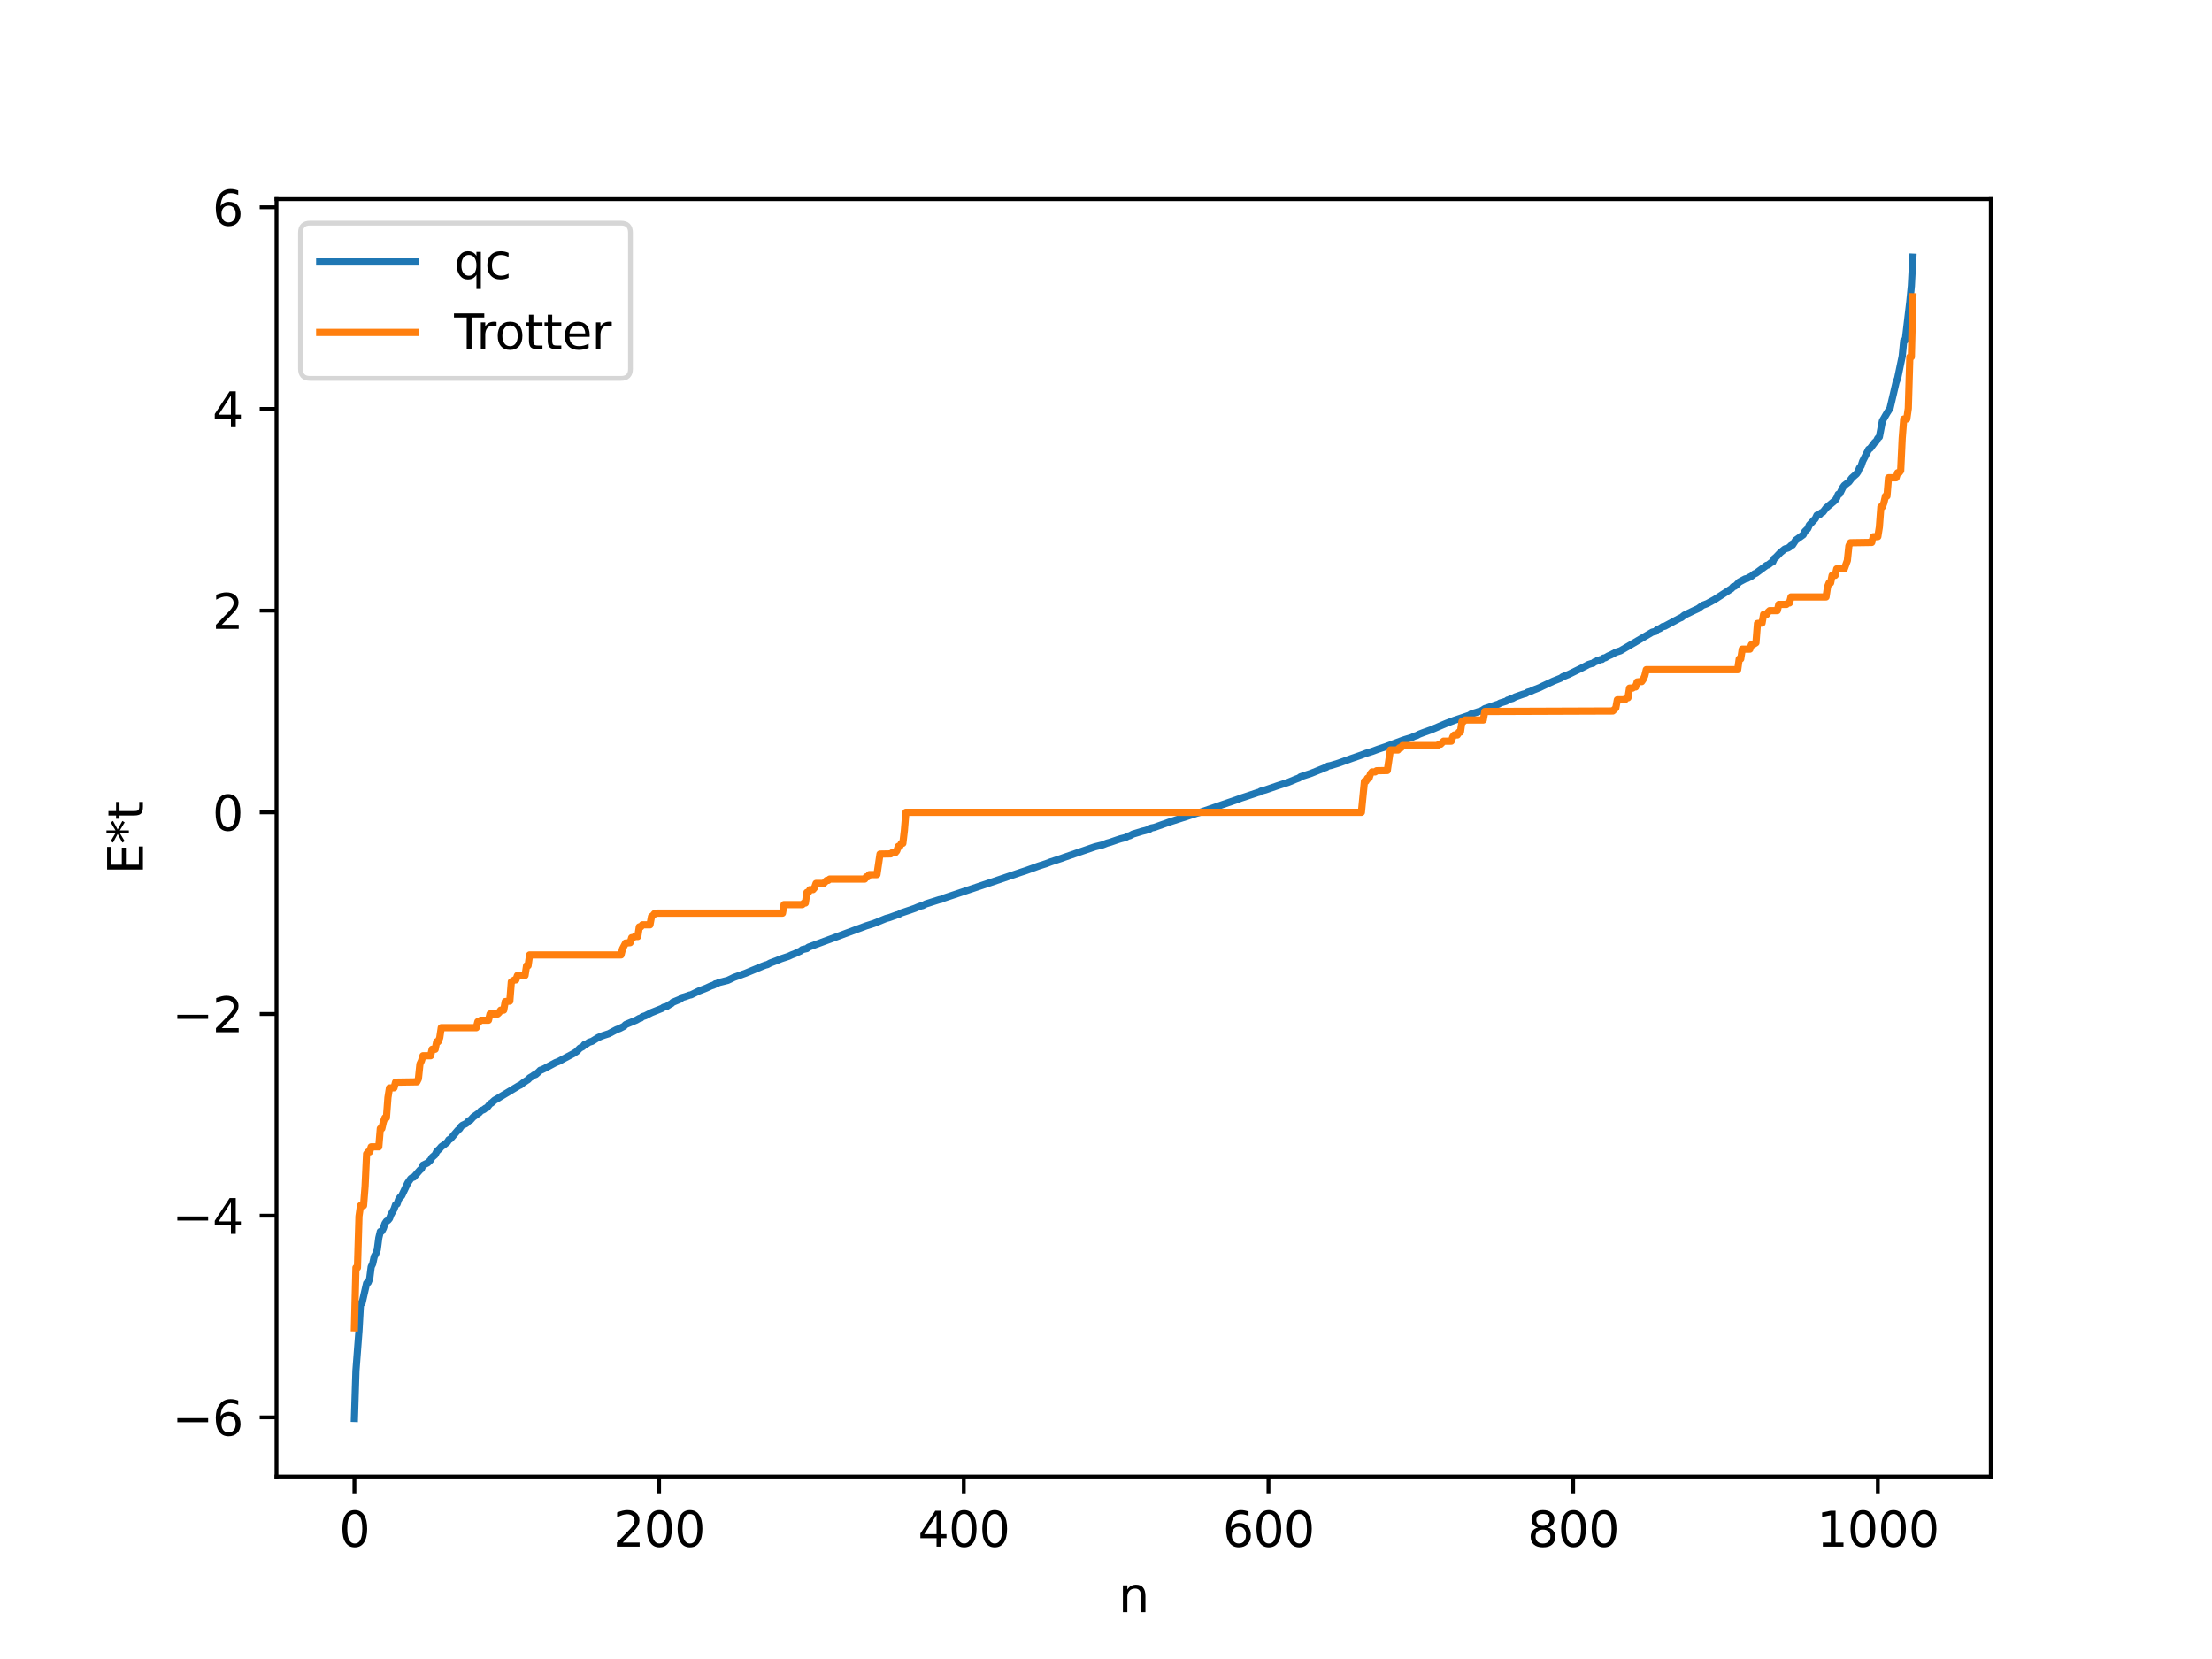 <?xml version="1.0" encoding="utf-8" standalone="no"?>
<!DOCTYPE svg PUBLIC "-//W3C//DTD SVG 1.1//EN"
  "http://www.w3.org/Graphics/SVG/1.1/DTD/svg11.dtd">
<svg xmlns:xlink="http://www.w3.org/1999/xlink" width="460.8pt" height="345.6pt" viewBox="0 0 460.8 345.6" xmlns="http://www.w3.org/2000/svg" version="1.1">
 <defs>
  <style type="text/css">*{stroke-linejoin: round; stroke-linecap: butt}</style>
 </defs>
 <g id="figure_1">
  <g id="patch_1">
   <path d="M 0 345.6 
L 460.8 345.6 
L 460.8 0 
L 0 0 
z
" style="fill: #ffffff"/>
  </g>
  <g id="axes_1">
   <g id="patch_2">
    <path d="M 57.6 307.584 
L 414.72 307.584 
L 414.72 41.472 
L 57.6 41.472 
z
" style="fill: #ffffff"/>
   </g>
   <g id="matplotlib.axis_1">
    <g id="xtick_1">
     <g id="line2d_1">
      <defs>
       <path id="m7e584e01f9" d="M 0 0 
L 0 3.5 
" style="stroke: #000000; stroke-width: 0.8"/>
      </defs>
      <g>
       <use xlink:href="#m7e584e01f9" x="73.833" y="307.584" style="stroke: #000000; stroke-width: 0.8"/>
      </g>
     </g>
     <g id="text_1">
      <!-- 0 -->
      <g transform="translate(70.651 322.182) scale(0.1 -0.1)">
       <defs>
        <path id="DejaVuSans-30" d="M 2034 4250 
Q 1547 4250 1301 3770 
Q 1056 3291 1056 2328 
Q 1056 1369 1301 889 
Q 1547 409 2034 409 
Q 2525 409 2770 889 
Q 3016 1369 3016 2328 
Q 3016 3291 2770 3770 
Q 2525 4250 2034 4250 
z
M 2034 4750 
Q 2819 4750 3233 4129 
Q 3647 3509 3647 2328 
Q 3647 1150 3233 529 
Q 2819 -91 2034 -91 
Q 1250 -91 836 529 
Q 422 1150 422 2328 
Q 422 3509 836 4129 
Q 1250 4750 2034 4750 
z
" transform="scale(0.016)"/>
       </defs>
       <use xlink:href="#DejaVuSans-30"/>
      </g>
     </g>
    </g>
    <g id="xtick_2">
     <g id="line2d_2">
      <g>
       <use xlink:href="#m7e584e01f9" x="137.304" y="307.584" style="stroke: #000000; stroke-width: 0.8"/>
      </g>
     </g>
     <g id="text_2">
      <!-- 200 -->
      <g transform="translate(127.76 322.182) scale(0.1 -0.1)">
       <defs>
        <path id="DejaVuSans-32" d="M 1228 531 
L 3431 531 
L 3431 0 
L 469 0 
L 469 531 
Q 828 903 1448 1529 
Q 2069 2156 2228 2338 
Q 2531 2678 2651 2914 
Q 2772 3150 2772 3378 
Q 2772 3750 2511 3984 
Q 2250 4219 1831 4219 
Q 1534 4219 1204 4116 
Q 875 4013 500 3803 
L 500 4441 
Q 881 4594 1212 4672 
Q 1544 4750 1819 4750 
Q 2544 4750 2975 4387 
Q 3406 4025 3406 3419 
Q 3406 3131 3298 2873 
Q 3191 2616 2906 2266 
Q 2828 2175 2409 1742 
Q 1991 1309 1228 531 
z
" transform="scale(0.016)"/>
       </defs>
       <use xlink:href="#DejaVuSans-32"/>
       <use xlink:href="#DejaVuSans-30" x="63.623"/>
       <use xlink:href="#DejaVuSans-30" x="127.246"/>
      </g>
     </g>
    </g>
    <g id="xtick_3">
     <g id="line2d_3">
      <g>
       <use xlink:href="#m7e584e01f9" x="200.775" y="307.584" style="stroke: #000000; stroke-width: 0.8"/>
      </g>
     </g>
     <g id="text_3">
      <!-- 400 -->
      <g transform="translate(191.231 322.182) scale(0.1 -0.1)">
       <defs>
        <path id="DejaVuSans-34" d="M 2419 4116 
L 825 1625 
L 2419 1625 
L 2419 4116 
z
M 2253 4666 
L 3047 4666 
L 3047 1625 
L 3713 1625 
L 3713 1100 
L 3047 1100 
L 3047 0 
L 2419 0 
L 2419 1100 
L 313 1100 
L 313 1709 
L 2253 4666 
z
" transform="scale(0.016)"/>
       </defs>
       <use xlink:href="#DejaVuSans-34"/>
       <use xlink:href="#DejaVuSans-30" x="63.623"/>
       <use xlink:href="#DejaVuSans-30" x="127.246"/>
      </g>
     </g>
    </g>
    <g id="xtick_4">
     <g id="line2d_4">
      <g>
       <use xlink:href="#m7e584e01f9" x="264.246" y="307.584" style="stroke: #000000; stroke-width: 0.8"/>
      </g>
     </g>
     <g id="text_4">
      <!-- 600 -->
      <g transform="translate(254.702 322.182) scale(0.1 -0.1)">
       <defs>
        <path id="DejaVuSans-36" d="M 2113 2584 
Q 1688 2584 1439 2293 
Q 1191 2003 1191 1497 
Q 1191 994 1439 701 
Q 1688 409 2113 409 
Q 2538 409 2786 701 
Q 3034 994 3034 1497 
Q 3034 2003 2786 2293 
Q 2538 2584 2113 2584 
z
M 3366 4563 
L 3366 3988 
Q 3128 4100 2886 4159 
Q 2644 4219 2406 4219 
Q 1781 4219 1451 3797 
Q 1122 3375 1075 2522 
Q 1259 2794 1537 2939 
Q 1816 3084 2150 3084 
Q 2853 3084 3261 2657 
Q 3669 2231 3669 1497 
Q 3669 778 3244 343 
Q 2819 -91 2113 -91 
Q 1303 -91 875 529 
Q 447 1150 447 2328 
Q 447 3434 972 4092 
Q 1497 4750 2381 4750 
Q 2619 4750 2861 4703 
Q 3103 4656 3366 4563 
z
" transform="scale(0.016)"/>
       </defs>
       <use xlink:href="#DejaVuSans-36"/>
       <use xlink:href="#DejaVuSans-30" x="63.623"/>
       <use xlink:href="#DejaVuSans-30" x="127.246"/>
      </g>
     </g>
    </g>
    <g id="xtick_5">
     <g id="line2d_5">
      <g>
       <use xlink:href="#m7e584e01f9" x="327.717" y="307.584" style="stroke: #000000; stroke-width: 0.8"/>
      </g>
     </g>
     <g id="text_5">
      <!-- 800 -->
      <g transform="translate(318.173 322.182) scale(0.1 -0.1)">
       <defs>
        <path id="DejaVuSans-38" d="M 2034 2216 
Q 1584 2216 1326 1975 
Q 1069 1734 1069 1313 
Q 1069 891 1326 650 
Q 1584 409 2034 409 
Q 2484 409 2743 651 
Q 3003 894 3003 1313 
Q 3003 1734 2745 1975 
Q 2488 2216 2034 2216 
z
M 1403 2484 
Q 997 2584 770 2862 
Q 544 3141 544 3541 
Q 544 4100 942 4425 
Q 1341 4750 2034 4750 
Q 2731 4750 3128 4425 
Q 3525 4100 3525 3541 
Q 3525 3141 3298 2862 
Q 3072 2584 2669 2484 
Q 3125 2378 3379 2068 
Q 3634 1759 3634 1313 
Q 3634 634 3220 271 
Q 2806 -91 2034 -91 
Q 1263 -91 848 271 
Q 434 634 434 1313 
Q 434 1759 690 2068 
Q 947 2378 1403 2484 
z
M 1172 3481 
Q 1172 3119 1398 2916 
Q 1625 2713 2034 2713 
Q 2441 2713 2670 2916 
Q 2900 3119 2900 3481 
Q 2900 3844 2670 4047 
Q 2441 4250 2034 4250 
Q 1625 4250 1398 4047 
Q 1172 3844 1172 3481 
z
" transform="scale(0.016)"/>
       </defs>
       <use xlink:href="#DejaVuSans-38"/>
       <use xlink:href="#DejaVuSans-30" x="63.623"/>
       <use xlink:href="#DejaVuSans-30" x="127.246"/>
      </g>
     </g>
    </g>
    <g id="xtick_6">
     <g id="line2d_6">
      <g>
       <use xlink:href="#m7e584e01f9" x="391.188" y="307.584" style="stroke: #000000; stroke-width: 0.8"/>
      </g>
     </g>
     <g id="text_6">
      <!-- 1000 -->
      <g transform="translate(378.463 322.182) scale(0.1 -0.1)">
       <defs>
        <path id="DejaVuSans-31" d="M 794 531 
L 1825 531 
L 1825 4091 
L 703 3866 
L 703 4441 
L 1819 4666 
L 2450 4666 
L 2450 531 
L 3481 531 
L 3481 0 
L 794 0 
L 794 531 
z
" transform="scale(0.016)"/>
       </defs>
       <use xlink:href="#DejaVuSans-31"/>
       <use xlink:href="#DejaVuSans-30" x="63.623"/>
       <use xlink:href="#DejaVuSans-30" x="127.246"/>
       <use xlink:href="#DejaVuSans-30" x="190.869"/>
      </g>
     </g>
    </g>
    <g id="text_7">
     <!-- n -->
     <g transform="translate(232.991 335.861) scale(0.1 -0.1)">
      <defs>
       <path id="DejaVuSans-6e" d="M 3513 2113 
L 3513 0 
L 2938 0 
L 2938 2094 
Q 2938 2591 2744 2837 
Q 2550 3084 2163 3084 
Q 1697 3084 1428 2787 
Q 1159 2491 1159 1978 
L 1159 0 
L 581 0 
L 581 3500 
L 1159 3500 
L 1159 2956 
Q 1366 3272 1645 3428 
Q 1925 3584 2291 3584 
Q 2894 3584 3203 3211 
Q 3513 2838 3513 2113 
z
" transform="scale(0.016)"/>
      </defs>
      <use xlink:href="#DejaVuSans-6e"/>
     </g>
    </g>
   </g>
   <g id="matplotlib.axis_2">
    <g id="ytick_1">
     <g id="line2d_7">
      <defs>
       <path id="m1c991365f0" d="M 0 0 
L -3.5 0 
" style="stroke: #000000; stroke-width: 0.8"/>
      </defs>
      <g>
       <use xlink:href="#m1c991365f0" x="57.6" y="295.26" style="stroke: #000000; stroke-width: 0.8"/>
      </g>
     </g>
     <g id="text_8">
      <!-- −6 -->
      <g transform="translate(35.858 299.06) scale(0.1 -0.1)">
       <defs>
        <path id="DejaVuSans-2212" d="M 678 2272 
L 4684 2272 
L 4684 1741 
L 678 1741 
L 678 2272 
z
" transform="scale(0.016)"/>
       </defs>
       <use xlink:href="#DejaVuSans-2212"/>
       <use xlink:href="#DejaVuSans-36" x="83.789"/>
      </g>
     </g>
    </g>
    <g id="ytick_2">
     <g id="line2d_8">
      <g>
       <use xlink:href="#m1c991365f0" x="57.6" y="253.246" style="stroke: #000000; stroke-width: 0.8"/>
      </g>
     </g>
     <g id="text_9">
      <!-- −4 -->
      <g transform="translate(35.858 257.045) scale(0.1 -0.1)">
       <use xlink:href="#DejaVuSans-2212"/>
       <use xlink:href="#DejaVuSans-34" x="83.789"/>
      </g>
     </g>
    </g>
    <g id="ytick_3">
     <g id="line2d_9">
      <g>
       <use xlink:href="#m1c991365f0" x="57.6" y="211.231" style="stroke: #000000; stroke-width: 0.8"/>
      </g>
     </g>
     <g id="text_10">
      <!-- −2 -->
      <g transform="translate(35.858 215.031) scale(0.1 -0.1)">
       <use xlink:href="#DejaVuSans-2212"/>
       <use xlink:href="#DejaVuSans-32" x="83.789"/>
      </g>
     </g>
    </g>
    <g id="ytick_4">
     <g id="line2d_10">
      <g>
       <use xlink:href="#m1c991365f0" x="57.6" y="169.217" style="stroke: #000000; stroke-width: 0.8"/>
      </g>
     </g>
     <g id="text_11">
      <!-- 0 -->
      <g transform="translate(44.237 173.016) scale(0.1 -0.1)">
       <use xlink:href="#DejaVuSans-30"/>
      </g>
     </g>
    </g>
    <g id="ytick_5">
     <g id="line2d_11">
      <g>
       <use xlink:href="#m1c991365f0" x="57.6" y="127.202" style="stroke: #000000; stroke-width: 0.8"/>
      </g>
     </g>
     <g id="text_12">
      <!-- 2 -->
      <g transform="translate(44.237 131.002) scale(0.1 -0.1)">
       <use xlink:href="#DejaVuSans-32"/>
      </g>
     </g>
    </g>
    <g id="ytick_6">
     <g id="line2d_12">
      <g>
       <use xlink:href="#m1c991365f0" x="57.6" y="85.188" style="stroke: #000000; stroke-width: 0.8"/>
      </g>
     </g>
     <g id="text_13">
      <!-- 4 -->
      <g transform="translate(44.237 88.987) scale(0.1 -0.1)">
       <use xlink:href="#DejaVuSans-34"/>
      </g>
     </g>
    </g>
    <g id="ytick_7">
     <g id="line2d_13">
      <g>
       <use xlink:href="#m1c991365f0" x="57.6" y="43.173" style="stroke: #000000; stroke-width: 0.8"/>
      </g>
     </g>
     <g id="text_14">
      <!-- 6 -->
      <g transform="translate(44.237 46.973) scale(0.1 -0.1)">
       <use xlink:href="#DejaVuSans-36"/>
      </g>
     </g>
    </g>
    <g id="text_15">
     <!-- E*t -->
     <g transform="translate(29.778 182.148) rotate(-90) scale(0.1 -0.1)">
      <defs>
       <path id="DejaVuSans-45" d="M 628 4666 
L 3578 4666 
L 3578 4134 
L 1259 4134 
L 1259 2753 
L 3481 2753 
L 3481 2222 
L 1259 2222 
L 1259 531 
L 3634 531 
L 3634 0 
L 628 0 
L 628 4666 
z
" transform="scale(0.016)"/>
       <path id="DejaVuSans-2a" d="M 3009 3897 
L 1888 3291 
L 3009 2681 
L 2828 2375 
L 1778 3009 
L 1778 1831 
L 1422 1831 
L 1422 3009 
L 372 2375 
L 191 2681 
L 1313 3291 
L 191 3897 
L 372 4206 
L 1422 3572 
L 1422 4750 
L 1778 4750 
L 1778 3572 
L 2828 4206 
L 3009 3897 
z
" transform="scale(0.016)"/>
       <path id="DejaVuSans-74" d="M 1172 4494 
L 1172 3500 
L 2356 3500 
L 2356 3053 
L 1172 3053 
L 1172 1153 
Q 1172 725 1289 603 
Q 1406 481 1766 481 
L 2356 481 
L 2356 0 
L 1766 0 
Q 1100 0 847 248 
Q 594 497 594 1153 
L 594 3053 
L 172 3053 
L 172 3500 
L 594 3500 
L 594 4494 
L 1172 4494 
z
" transform="scale(0.016)"/>
      </defs>
      <use xlink:href="#DejaVuSans-45"/>
      <use xlink:href="#DejaVuSans-2a" x="63.184"/>
      <use xlink:href="#DejaVuSans-74" x="113.184"/>
     </g>
    </g>
   </g>
   <g id="line2d_14">
    <path d="M 73.833 295.488 
L 74.15 285.555 
L 74.785 277.185 
L 75.102 271.538 
L 75.42 271.475 
L 76.372 267.327 
L 76.689 267.181 
L 77.006 266.401 
L 77.324 263.901 
L 77.641 263.257 
L 77.958 261.77 
L 78.276 261.206 
L 78.593 260.33 
L 78.91 257.887 
L 79.228 256.556 
L 79.545 256.469 
L 79.862 255.868 
L 80.18 254.902 
L 80.497 254.415 
L 80.815 254.222 
L 81.132 253.847 
L 81.449 253.016 
L 82.084 251.879 
L 82.401 250.962 
L 82.719 250.804 
L 83.036 249.868 
L 83.353 249.388 
L 83.671 249.116 
L 84.94 246.433 
L 85.575 245.528 
L 85.892 245.298 
L 86.21 245.21 
L 87.479 243.746 
L 87.796 243.484 
L 88.114 242.726 
L 89.066 242.263 
L 89.7 241.65 
L 90.018 241.096 
L 90.653 240.548 
L 90.97 239.889 
L 91.605 239.284 
L 91.922 238.888 
L 92.557 238.437 
L 93.191 237.933 
L 93.509 237.42 
L 93.826 237.27 
L 95.413 235.412 
L 95.73 235.176 
L 96.048 234.669 
L 96.365 234.396 
L 97 234.104 
L 97.317 233.878 
L 97.634 233.482 
L 97.952 233.385 
L 98.586 232.69 
L 99.856 231.785 
L 100.173 231.411 
L 100.808 231.131 
L 101.125 230.86 
L 101.443 230.754 
L 102.077 229.943 
L 102.395 229.771 
L 103.029 229.197 
L 103.664 228.83 
L 108.107 226.159 
L 108.424 226.025 
L 109.059 225.514 
L 109.694 225.1 
L 110.011 224.905 
L 110.329 224.549 
L 110.963 224.177 
L 111.281 223.925 
L 111.598 223.841 
L 112.233 223.28 
L 112.55 222.949 
L 112.867 222.86 
L 113.502 222.559 
L 115.724 221.367 
L 116.358 221.12 
L 119.532 219.435 
L 120.167 219.011 
L 120.801 218.347 
L 121.436 218.012 
L 121.753 217.602 
L 122.071 217.546 
L 122.705 217.12 
L 123.34 216.921 
L 124.61 216.134 
L 125.244 215.865 
L 125.879 215.64 
L 126.831 215.336 
L 128.418 214.495 
L 129.053 214.261 
L 130.005 213.782 
L 130.322 213.432 
L 132.543 212.513 
L 133.178 212.149 
L 133.496 212.08 
L 133.813 211.799 
L 134.448 211.59 
L 135.717 210.941 
L 137.939 210.049 
L 138.256 209.819 
L 138.891 209.661 
L 139.525 209.247 
L 139.843 209.089 
L 140.16 208.791 
L 141.747 208.137 
L 142.064 207.811 
L 142.699 207.635 
L 143.651 207.299 
L 143.968 207.24 
L 145.555 206.46 
L 147.142 205.84 
L 148.094 205.399 
L 148.729 205.181 
L 149.046 204.947 
L 149.363 204.906 
L 149.681 204.704 
L 151.585 204.232 
L 152.22 203.939 
L 152.854 203.623 
L 155.393 202.707 
L 158.884 201.261 
L 159.519 201.025 
L 159.836 200.951 
L 160.471 200.607 
L 161.74 200.133 
L 162.692 199.738 
L 164.279 199.211 
L 164.914 198.914 
L 165.548 198.676 
L 166.183 198.377 
L 166.818 198.083 
L 167.135 197.813 
L 168.087 197.597 
L 168.405 197.315 
L 180.464 192.861 
L 182.051 192.362 
L 184.59 191.326 
L 185.224 191.161 
L 186.811 190.592 
L 187.129 190.523 
L 187.763 190.18 
L 188.398 189.969 
L 189.985 189.432 
L 190.62 189.21 
L 191.254 188.936 
L 191.889 188.711 
L 192.206 188.651 
L 192.841 188.316 
L 195.697 187.414 
L 196.015 187.361 
L 196.649 187.092 
L 197.284 186.882 
L 208.074 183.268 
L 209.978 182.619 
L 212.834 181.656 
L 213.786 181.347 
L 216.325 180.428 
L 217.912 179.92 
L 218.864 179.555 
L 221.086 178.824 
L 221.72 178.591 
L 228.067 176.408 
L 229.654 176.017 
L 230.606 175.644 
L 231.241 175.471 
L 232.828 174.925 
L 233.462 174.724 
L 234.415 174.49 
L 235.049 174.161 
L 235.367 174.096 
L 236.001 173.754 
L 236.953 173.469 
L 237.905 173.171 
L 238.54 173.021 
L 239.492 172.732 
L 239.81 172.49 
L 240.444 172.362 
L 243.3 171.351 
L 243.935 171.133 
L 249.33 169.402 
L 249.965 169.235 
L 250.6 169.015 
L 257.899 166.496 
L 258.534 166.254 
L 259.803 165.838 
L 262.024 165.094 
L 262.342 165.019 
L 262.659 164.806 
L 263.611 164.554 
L 266.15 163.679 
L 268.372 162.967 
L 269.958 162.304 
L 270.593 162.075 
L 270.91 161.822 
L 273.132 161.096 
L 275.988 159.942 
L 276.305 159.851 
L 276.623 159.593 
L 277.258 159.46 
L 278.844 158.975 
L 281.7 157.946 
L 283.605 157.288 
L 284.557 156.922 
L 285.826 156.538 
L 287.096 156.071 
L 288.682 155.54 
L 292.173 154.23 
L 292.808 154.022 
L 294.077 153.645 
L 294.712 153.337 
L 295.029 153.269 
L 295.664 152.936 
L 296.616 152.572 
L 298.203 152.009 
L 300.424 151.06 
L 301.377 150.656 
L 302.963 150.057 
L 304.233 149.634 
L 306.137 148.985 
L 306.454 148.742 
L 307.724 148.345 
L 308.676 148.04 
L 309.31 147.618 
L 309.945 147.413 
L 311.849 146.766 
L 312.167 146.681 
L 312.484 146.465 
L 313.753 146.069 
L 314.071 145.835 
L 314.388 145.776 
L 314.705 145.555 
L 315.023 145.534 
L 315.658 145.183 
L 317.244 144.621 
L 317.879 144.454 
L 318.196 144.212 
L 318.831 144.034 
L 319.466 143.735 
L 320.735 143.242 
L 321.37 142.929 
L 323.591 141.89 
L 324.226 141.638 
L 325.178 141.256 
L 325.496 140.999 
L 326.765 140.501 
L 328.669 139.567 
L 329.621 139.104 
L 330.891 138.433 
L 331.525 138.229 
L 331.843 138.177 
L 332.16 137.894 
L 332.477 137.808 
L 332.795 137.57 
L 333.112 137.545 
L 333.429 137.393 
L 333.747 137.367 
L 334.064 137.086 
L 334.381 137.042 
L 335.016 136.663 
L 335.651 136.388 
L 336.603 135.877 
L 337.555 135.578 
L 344.22 131.677 
L 344.854 131.545 
L 345.172 131.193 
L 345.806 130.929 
L 346.441 130.505 
L 346.758 130.476 
L 349.932 128.767 
L 350.249 128.654 
L 350.884 128.143 
L 352.788 127.228 
L 353.74 126.789 
L 354.692 126.091 
L 355.644 125.734 
L 357.231 124.861 
L 360.722 122.607 
L 361.039 122.232 
L 361.357 122.145 
L 361.674 121.92 
L 362.309 121.249 
L 363.578 120.578 
L 363.896 120.527 
L 364.53 120.189 
L 364.848 120.04 
L 365.482 119.529 
L 365.8 119.413 
L 368.021 117.765 
L 368.339 117.685 
L 368.973 117.186 
L 369.291 117.072 
L 369.608 116.36 
L 369.925 116.117 
L 370.877 115.121 
L 371.829 114.349 
L 372.464 114.163 
L 372.781 113.978 
L 373.099 113.64 
L 373.416 113.537 
L 374.051 112.559 
L 375.638 111.414 
L 375.955 110.754 
L 376.59 110.129 
L 376.907 109.384 
L 378.177 108.026 
L 378.494 107.34 
L 379.129 107.156 
L 379.446 106.796 
L 379.763 106.678 
L 380.398 105.827 
L 382.302 104.226 
L 382.62 103.738 
L 382.937 102.973 
L 383.254 102.862 
L 383.889 101.559 
L 384.206 101.122 
L 385.158 100.401 
L 385.793 99.552 
L 386.745 98.715 
L 387.062 98.252 
L 387.38 97.444 
L 387.697 97.093 
L 388.015 96.108 
L 389.284 93.598 
L 389.601 93.42 
L 390.553 92.151 
L 390.871 91.91 
L 391.188 91.291 
L 391.505 91.018 
L 392.14 87.689 
L 393.092 86.044 
L 393.727 85.047 
L 394.996 79.622 
L 395.314 78.79 
L 396.266 74.199 
L 396.583 70.961 
L 396.9 70.88 
L 397.853 62.802 
L 398.17 59.565 
L 398.487 53.568 
L 398.487 53.568 
" clip-path="url(#p117ce7a71e)" style="fill: none; stroke: #1f77b4; stroke-width: 1.5; stroke-linecap: square"/>
   </g>
   <g id="line2d_15">
    <path d="M 73.833 276.614 
L 74.15 264.082 
L 74.467 264.082 
L 74.785 253.37 
L 75.102 251.145 
L 75.737 251.145 
L 76.054 247.137 
L 76.372 240.37 
L 76.689 239.955 
L 77.006 239.955 
L 77.324 238.908 
L 78.91 238.908 
L 79.228 235.091 
L 79.545 235.091 
L 79.862 233.709 
L 80.18 232.855 
L 80.497 232.855 
L 80.815 228.634 
L 81.132 226.647 
L 82.084 226.613 
L 82.401 225.437 
L 86.844 225.37 
L 87.162 224.727 
L 87.479 221.668 
L 87.796 220.992 
L 88.114 219.933 
L 89.7 219.933 
L 90.018 218.58 
L 90.653 218.58 
L 90.97 217.008 
L 91.287 217.008 
L 91.605 216.189 
L 91.922 214.084 
L 99.221 214.084 
L 99.539 212.829 
L 99.856 212.829 
L 100.173 212.532 
L 101.76 212.532 
L 102.077 211.231 
L 103.664 211.231 
L 103.981 210.938 
L 104.299 210.431 
L 104.934 210.431 
L 105.251 208.647 
L 106.203 208.557 
L 106.52 204.532 
L 107.155 204.134 
L 107.472 204.134 
L 107.79 203.207 
L 109.377 203.207 
L 109.694 201.173 
L 110.011 201.173 
L 110.329 198.926 
L 129.37 198.926 
L 129.687 197.648 
L 130.322 196.447 
L 131.274 196.371 
L 131.591 195.326 
L 131.909 195.326 
L 132.226 195.087 
L 132.861 195.087 
L 133.178 193.076 
L 133.496 193.076 
L 133.813 192.655 
L 135.4 192.655 
L 135.717 190.94 
L 136.034 190.709 
L 136.352 190.322 
L 136.986 190.224 
L 163.01 190.224 
L 163.327 188.444 
L 167.135 188.444 
L 167.453 188.119 
L 167.77 188.119 
L 168.087 185.916 
L 168.405 185.916 
L 168.722 185.328 
L 169.357 185.328 
L 169.674 184.948 
L 169.991 184.04 
L 171.578 184.04 
L 172.213 183.399 
L 172.53 183.399 
L 172.848 183.127 
L 180.147 183.127 
L 180.464 182.659 
L 180.781 182.659 
L 181.099 182.2 
L 182.686 182.2 
L 183.32 177.918 
L 185.542 177.88 
L 185.859 177.631 
L 186.494 177.631 
L 186.811 177.256 
L 187.129 176.314 
L 187.446 176.314 
L 187.763 175.676 
L 188.081 175.676 
L 188.398 173.014 
L 188.715 169.217 
L 283.605 169.217 
L 284.239 162.757 
L 284.557 162.757 
L 284.874 162.12 
L 285.191 162.12 
L 285.509 161.178 
L 285.826 160.802 
L 286.461 160.802 
L 286.778 160.554 
L 289 160.515 
L 289.634 156.234 
L 291.221 156.234 
L 291.539 155.775 
L 291.856 155.775 
L 292.173 155.307 
L 299.472 155.307 
L 299.79 155.035 
L 300.107 155.035 
L 300.742 154.394 
L 302.329 154.394 
L 302.646 153.485 
L 302.963 153.106 
L 303.598 153.106 
L 303.915 152.518 
L 304.233 152.518 
L 304.55 150.315 
L 304.867 150.315 
L 305.185 149.99 
L 308.993 149.99 
L 309.31 148.21 
L 335.968 148.112 
L 336.603 147.493 
L 336.92 145.778 
L 338.507 145.778 
L 338.824 145.357 
L 339.142 145.357 
L 339.459 143.346 
L 340.094 143.346 
L 340.411 143.108 
L 340.729 143.108 
L 341.046 142.063 
L 341.681 141.986 
L 341.998 141.986 
L 342.315 141.521 
L 342.633 140.785 
L 342.95 139.508 
L 361.991 139.508 
L 362.309 137.261 
L 362.626 137.261 
L 362.943 135.226 
L 364.53 135.226 
L 364.848 134.3 
L 365.165 134.3 
L 365.8 133.902 
L 366.117 129.876 
L 367.069 129.787 
L 367.386 128.003 
L 368.021 128.003 
L 368.339 127.496 
L 368.656 127.202 
L 370.243 127.202 
L 370.56 125.902 
L 372.147 125.902 
L 372.464 125.605 
L 372.781 125.605 
L 373.099 124.35 
L 380.398 124.35 
L 380.715 122.244 
L 381.033 121.426 
L 381.35 121.426 
L 381.667 119.854 
L 382.302 119.854 
L 382.62 118.501 
L 384.206 118.501 
L 384.841 116.766 
L 385.158 113.707 
L 385.476 113.063 
L 389.919 112.996 
L 390.236 111.821 
L 391.188 111.786 
L 391.505 109.799 
L 391.823 105.578 
L 392.14 105.578 
L 392.458 104.725 
L 392.775 103.343 
L 393.092 103.343 
L 393.41 99.526 
L 394.996 99.526 
L 395.314 98.479 
L 395.631 98.479 
L 395.948 98.063 
L 396.266 91.297 
L 396.583 87.289 
L 397.218 87.289 
L 397.535 85.064 
L 397.853 74.351 
L 398.17 74.351 
L 398.487 61.819 
L 398.487 61.819 
" clip-path="url(#p117ce7a71e)" style="fill: none; stroke: #ff7f0e; stroke-width: 1.5; stroke-linecap: square"/>
   </g>
   <g id="patch_3">
    <path d="M 57.6 307.584 
L 57.6 41.472 
" style="fill: none; stroke: #000000; stroke-width: 0.8; stroke-linejoin: miter; stroke-linecap: square"/>
   </g>
   <g id="patch_4">
    <path d="M 414.72 307.584 
L 414.72 41.472 
" style="fill: none; stroke: #000000; stroke-width: 0.8; stroke-linejoin: miter; stroke-linecap: square"/>
   </g>
   <g id="patch_5">
    <path d="M 57.6 307.584 
L 414.72 307.584 
" style="fill: none; stroke: #000000; stroke-width: 0.8; stroke-linejoin: miter; stroke-linecap: square"/>
   </g>
   <g id="patch_6">
    <path d="M 57.6 41.472 
L 414.72 41.472 
" style="fill: none; stroke: #000000; stroke-width: 0.8; stroke-linejoin: miter; stroke-linecap: square"/>
   </g>
   <g id="legend_1">
    <g id="patch_7">
     <path d="M 64.6 78.828 
L 129.342 78.828 
Q 131.342 78.828 131.342 76.828 
L 131.342 48.472 
Q 131.342 46.472 129.342 46.472 
L 64.6 46.472 
Q 62.6 46.472 62.6 48.472 
L 62.6 76.828 
Q 62.6 78.828 64.6 78.828 
z
" style="fill: #ffffff; opacity: 0.8; stroke: #cccccc; stroke-linejoin: miter"/>
    </g>
    <g id="line2d_16">
     <path d="M 66.6 54.57 
L 76.6 54.57 
L 86.6 54.57 
" style="fill: none; stroke: #1f77b4; stroke-width: 1.5; stroke-linecap: square"/>
    </g>
    <g id="text_16">
     <!-- qc -->
     <g transform="translate(94.6 58.07) scale(0.1 -0.1)">
      <defs>
       <path id="DejaVuSans-71" d="M 947 1747 
Q 947 1113 1208 752 
Q 1469 391 1925 391 
Q 2381 391 2643 752 
Q 2906 1113 2906 1747 
Q 2906 2381 2643 2742 
Q 2381 3103 1925 3103 
Q 1469 3103 1208 2742 
Q 947 2381 947 1747 
z
M 2906 525 
Q 2725 213 2448 61 
Q 2172 -91 1784 -91 
Q 1150 -91 751 415 
Q 353 922 353 1747 
Q 353 2572 751 3078 
Q 1150 3584 1784 3584 
Q 2172 3584 2448 3432 
Q 2725 3281 2906 2969 
L 2906 3500 
L 3481 3500 
L 3481 -1331 
L 2906 -1331 
L 2906 525 
z
" transform="scale(0.016)"/>
       <path id="DejaVuSans-63" d="M 3122 3366 
L 3122 2828 
Q 2878 2963 2633 3030 
Q 2388 3097 2138 3097 
Q 1578 3097 1268 2742 
Q 959 2388 959 1747 
Q 959 1106 1268 751 
Q 1578 397 2138 397 
Q 2388 397 2633 464 
Q 2878 531 3122 666 
L 3122 134 
Q 2881 22 2623 -34 
Q 2366 -91 2075 -91 
Q 1284 -91 818 406 
Q 353 903 353 1747 
Q 353 2603 823 3093 
Q 1294 3584 2113 3584 
Q 2378 3584 2631 3529 
Q 2884 3475 3122 3366 
z
" transform="scale(0.016)"/>
      </defs>
      <use xlink:href="#DejaVuSans-71"/>
      <use xlink:href="#DejaVuSans-63" x="63.477"/>
     </g>
    </g>
    <g id="line2d_17">
     <path d="M 66.6 69.249 
L 76.6 69.249 
L 86.6 69.249 
" style="fill: none; stroke: #ff7f0e; stroke-width: 1.5; stroke-linecap: square"/>
    </g>
    <g id="text_17">
     <!-- Trotter -->
     <g transform="translate(94.6 72.749) scale(0.1 -0.1)">
      <defs>
       <path id="DejaVuSans-54" d="M -19 4666 
L 3928 4666 
L 3928 4134 
L 2272 4134 
L 2272 0 
L 1638 0 
L 1638 4134 
L -19 4134 
L -19 4666 
z
" transform="scale(0.016)"/>
       <path id="DejaVuSans-72" d="M 2631 2963 
Q 2534 3019 2420 3045 
Q 2306 3072 2169 3072 
Q 1681 3072 1420 2755 
Q 1159 2438 1159 1844 
L 1159 0 
L 581 0 
L 581 3500 
L 1159 3500 
L 1159 2956 
Q 1341 3275 1631 3429 
Q 1922 3584 2338 3584 
Q 2397 3584 2469 3576 
Q 2541 3569 2628 3553 
L 2631 2963 
z
" transform="scale(0.016)"/>
       <path id="DejaVuSans-6f" d="M 1959 3097 
Q 1497 3097 1228 2736 
Q 959 2375 959 1747 
Q 959 1119 1226 758 
Q 1494 397 1959 397 
Q 2419 397 2687 759 
Q 2956 1122 2956 1747 
Q 2956 2369 2687 2733 
Q 2419 3097 1959 3097 
z
M 1959 3584 
Q 2709 3584 3137 3096 
Q 3566 2609 3566 1747 
Q 3566 888 3137 398 
Q 2709 -91 1959 -91 
Q 1206 -91 779 398 
Q 353 888 353 1747 
Q 353 2609 779 3096 
Q 1206 3584 1959 3584 
z
" transform="scale(0.016)"/>
       <path id="DejaVuSans-65" d="M 3597 1894 
L 3597 1613 
L 953 1613 
Q 991 1019 1311 708 
Q 1631 397 2203 397 
Q 2534 397 2845 478 
Q 3156 559 3463 722 
L 3463 178 
Q 3153 47 2828 -22 
Q 2503 -91 2169 -91 
Q 1331 -91 842 396 
Q 353 884 353 1716 
Q 353 2575 817 3079 
Q 1281 3584 2069 3584 
Q 2775 3584 3186 3129 
Q 3597 2675 3597 1894 
z
M 3022 2063 
Q 3016 2534 2758 2815 
Q 2500 3097 2075 3097 
Q 1594 3097 1305 2825 
Q 1016 2553 972 2059 
L 3022 2063 
z
" transform="scale(0.016)"/>
      </defs>
      <use xlink:href="#DejaVuSans-54"/>
      <use xlink:href="#DejaVuSans-72" x="46.334"/>
      <use xlink:href="#DejaVuSans-6f" x="85.197"/>
      <use xlink:href="#DejaVuSans-74" x="146.379"/>
      <use xlink:href="#DejaVuSans-74" x="185.588"/>
      <use xlink:href="#DejaVuSans-65" x="224.797"/>
      <use xlink:href="#DejaVuSans-72" x="286.32"/>
     </g>
    </g>
   </g>
  </g>
 </g>
 <defs>
  <clipPath id="p117ce7a71e">
   <rect x="57.6" y="41.472" width="357.12" height="266.112"/>
  </clipPath>
 </defs>
</svg>
